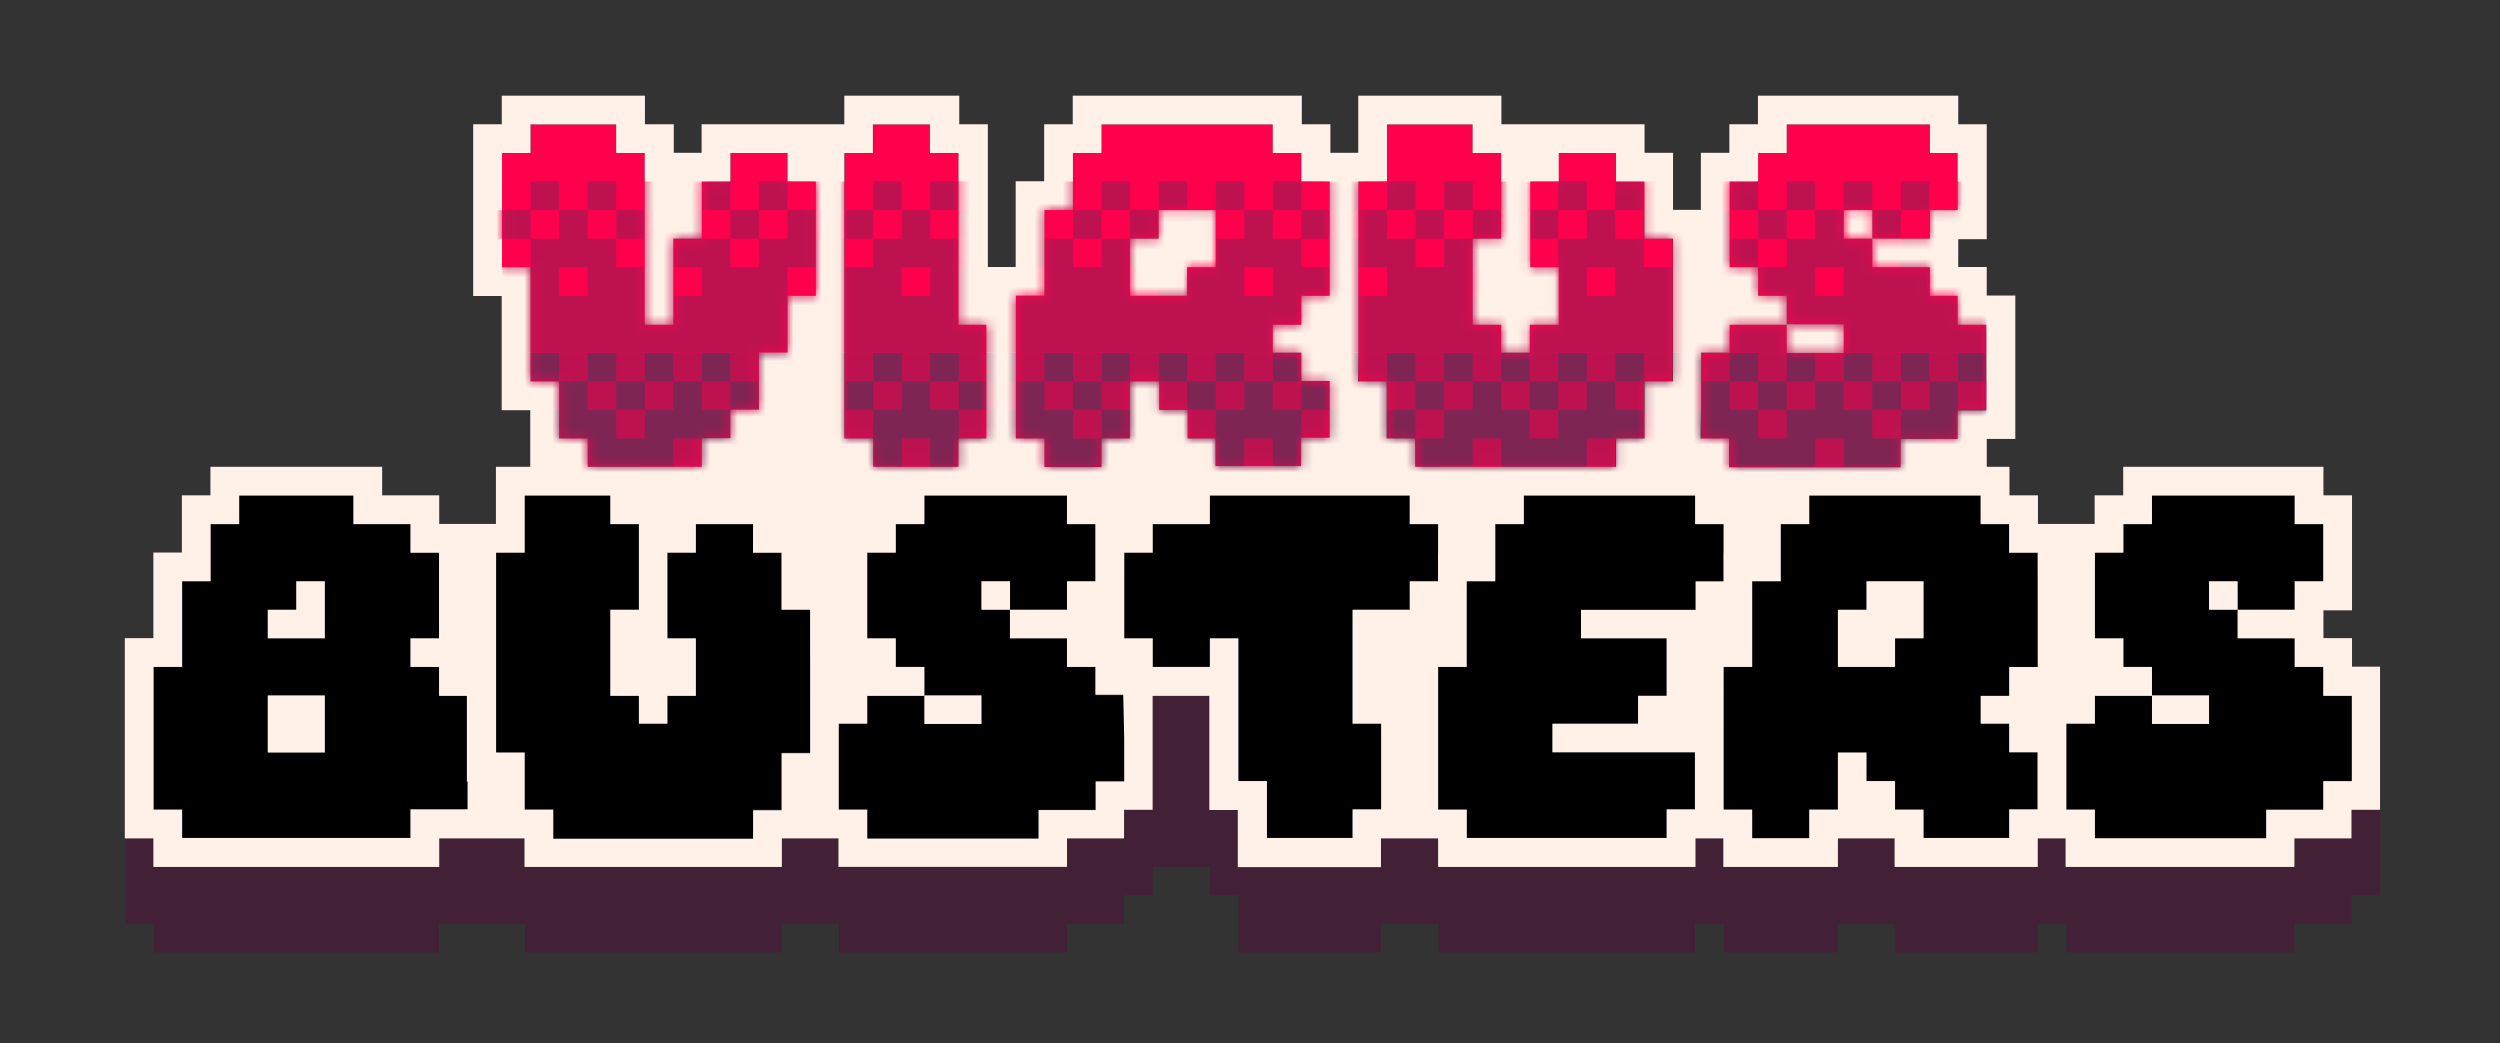 <svg xmlns="http://www.w3.org/2000/svg" xmlns:xlink="http://www.w3.org/1999/xlink" viewBox="0 0 269.45 112.42"><rect x="0" y="0" width="269.45" height="112.42" fill="#333333" stroke="none"/><defs><style>.cls-1{fill:#fff;}.cls-2{fill:none;}.cls-3{fill:#422136;}.cls-4{fill:#ff004d;}.cls-5{fill:#fff1e8;}.cls-6{mask:url(#mask);}.cls-7{fill:#7e2553;}.cls-8{fill:#be1250;}</style><mask id="mask" x="51.03" y="13.41" width="163.08" height="39.31" maskUnits="userSpaceOnUse"><path class="cls-1" d="M57.18,16.49V13.41h9.23v3.08h3.08V35h3.08V25.72h3.07V19.57h3.08V16.49h6.16v3.08H88V31.88H84.88V38H81.8v6.15H78.72v3.08H75.64v3.08H63.34V47.26H60.26V41.11H57.18V28.8H54.11V16.49Z"/><path class="cls-1" d="M94.11,16.49V13.41h6.15v3.08h3.08V35h3.07V47.26h-3.07v3.08H94.11V47.26H91V16.49Z"/><path class="cls-1" d="M118.72,16.49V13.41h18.46v3.08h3.08v3.08h3.08V31.88h-3.08V35h-3.08V38h3.08v3.08h3.08v6.15h-3.08v3.08H131V47.26H128V44.18h-3.07V41.11H121.8v6.15h-3.08v3.08h-6.15V47.26h-3.08V31.88h3.08V22.64h3.07V16.49ZM131,22.64h-6.15v3.08H121.8v6.16H128V28.8H131Z"/><path class="cls-1" d="M149.49,19.57V13.41h9.23v3.08h3.08v9.23h-3.08V35h3.08V38h3.08V35H168V28.8h-3.07V19.57H168V16.49h6.16v3.08h3.07v6.15h3.08V41.11h-3.08v6.15h-3.07v3.08H152.57V47.26h-3.08V41.11h-3.08V19.57Z"/><path class="cls-1" d="M192.57,16.49V13.41H208v3.08H211v6.15H208v3.08H201.8V22.64h-3.08v3.08h3.08V28.8H208v3.08H211V35h3.08v9.23H211v3.08h-6.15v3.08H186.42V47.26h-3.08V38h3.08V35h6.15V38h6.15V35h-6.15V31.88h-3.08V28.8h-3.07V19.57h3.07V16.49Z"/></mask></defs><g id="Layer_1" data-name="Layer 1"><polygon class="cls-2" points="93.45 53.44 91.01 53.44 91.01 50.36 87.93 50.36 87.93 47.26 87.93 41.13 84.9 41.13 84.9 44.18 84.9 47.28 81.82 47.28 81.82 50.36 78.74 50.36 78.74 53.39 81.17 53.39 84.27 53.39 84.27 56.47 87.34 56.47 87.34 59.57 87.34 62.62 90.37 62.62 90.37 59.57 90.37 56.47 93.45 56.47 93.45 53.44"/><polygon class="cls-2" points="121.82 53.39 124.24 53.39 127.3 53.39 127.3 50.36 124.9 50.36 121.82 50.36 121.82 53.39"/><polygon class="cls-3" points="255.01 87.28 253.5 87.28 253.5 90.36 253.49 90.36 250.4 90.36 247.35 90.36 247.35 93.44 244.25 93.44 225.78 93.44 222.72 93.44 222.69 93.44 222.69 93.44 222.69 90.36 221.19 90.36 221.17 90.36 219.67 90.36 219.65 90.36 219.65 93.44 219.64 93.44 216.55 93.44 207.32 93.44 204.22 93.44 204.22 90.36 201.19 90.36 198.12 90.36 198.12 90.38 198.12 93.44 198.1 93.44 195.01 93.44 188.86 93.44 185.79 93.44 185.77 93.44 185.76 93.44 185.76 90.36 184.27 90.36 184.24 90.36 182.74 90.36 182.73 90.36 182.73 93.44 182.72 93.44 179.63 93.44 158.09 93.44 155.02 93.44 154.99 93.44 154.99 90.36 153.5 90.36 151.92 90.36 151.91 90.36 151.78 90.36 150.4 90.36 148.88 90.36 148.88 93.44 148.87 93.44 145.78 93.44 136.55 93.44 133.48 93.44 133.45 93.44 133.45 90.34 133.45 87.28 131.96 87.28 130.66 87.28 130.66 74.98 123.98 74.98 123.98 87.28 122.7 87.28 121.19 87.28 121.19 90.36 121.18 90.36 118.09 90.36 115.04 90.36 115.04 93.44 111.94 93.44 93.47 93.44 90.41 93.44 90.37 93.44 90.37 93.43 90.37 90.36 88.88 90.36 88.85 90.36 87.36 90.36 87.34 90.36 87.33 90.36 87.3 90.36 84.27 90.36 84.27 90.38 84.27 93.44 84.25 93.44 81.17 93.44 59.63 93.44 56.56 93.44 56.53 93.44 56.53 90.38 56.53 90.36 53.5 90.36 53.48 90.36 53.45 90.36 53.45 90.36 51.96 90.36 51.93 90.36 50.43 90.36 50.41 90.36 50.4 90.36 47.34 90.36 47.34 93.44 44.24 93.44 19.63 93.44 16.56 93.44 16.53 93.44 16.53 90.36 15.03 90.36 13.51 90.36 13.51 96.54 13.51 99.59 16.56 99.59 16.59 99.59 16.59 99.61 16.59 102.66 19.64 102.66 44.25 102.66 47.3 102.66 47.3 99.61 47.3 99.59 56.56 99.59 56.59 99.59 56.59 99.61 56.59 102.66 59.64 102.66 81.17 102.66 84.22 102.66 84.22 99.61 84.22 99.59 84.25 99.59 90.41 99.59 90.43 99.59 90.43 99.61 90.43 102.66 93.48 102.66 111.95 102.66 115 102.66 115 99.61 115 99.59 118.1 99.59 121.15 99.59 121.15 96.54 121.15 96.51 121.18 96.51 124.23 96.51 124.23 93.46 124.23 93.44 130.43 93.44 130.43 93.46 130.43 96.51 133.48 96.51 133.51 96.51 133.51 99.61 133.51 102.66 136.56 102.66 145.79 102.66 148.84 102.66 148.84 99.61 148.84 99.59 148.87 99.59 151.78 99.59 151.92 99.59 155.02 99.59 155.05 99.59 155.05 99.61 155.05 102.66 158.1 102.66 179.64 102.66 182.69 102.66 182.69 99.61 182.69 99.59 182.72 99.59 182.74 99.59 185.77 99.59 185.79 99.59 185.82 99.59 185.82 99.61 185.82 102.66 188.87 102.66 195.02 102.66 198.07 102.66 198.07 99.61 198.07 99.59 198.1 99.59 204.25 99.59 204.28 99.59 204.28 99.61 204.28 102.66 207.33 102.66 216.56 102.66 219.61 102.66 219.61 99.61 219.61 99.59 219.64 99.59 219.67 99.59 222.69 99.59 222.72 99.59 222.74 99.59 222.74 99.61 222.74 102.66 225.79 102.66 244.26 102.66 247.31 102.66 247.31 99.61 247.31 99.59 250.41 99.59 253.46 99.59 253.46 96.54 253.46 96.51 253.49 96.51 256.54 96.51 256.54 93.46 256.54 87.28 255.01 87.28"/><polygon class="cls-4" points="57.18 41.11 60.26 41.11 60.26 47.26 63.34 47.26 63.34 50.31 65.78 50.31 68.88 50.31 68.88 50.34 75.64 50.34 75.64 47.26 78.72 47.26 78.72 44.18 81.8 44.18 81.8 38.03 84.88 38.03 84.88 31.88 87.93 31.88 87.93 19.57 84.88 19.57 84.88 16.49 78.72 16.49 78.72 19.57 75.64 19.57 75.64 25.72 72.57 25.72 72.57 34.95 69.49 34.95 69.49 16.49 66.41 16.49 66.41 13.41 57.18 13.41 57.18 16.49 54.1 16.49 54.1 28.8 57.18 28.8 57.18 41.11"/><polygon class="cls-4" points="94.11 50.34 96.53 50.34 96.53 50.31 99.63 50.31 103.34 50.31 103.34 47.26 106.39 47.26 106.39 34.95 103.34 34.95 103.34 16.49 100.26 16.49 100.26 13.41 94.11 13.41 94.11 16.49 91.05 16.49 91.03 16.49 91.03 34.98 91.03 47.26 94.11 47.26 94.11 50.34"/><path class="cls-4" d="M112.57,47.26v3.05h5.54v0h.61V47.26h3.08V41.11h3.08v3.07H128v3.08H131v3.05h9.23V47.26h3.08v-3h0v-3.1h-3.05V38h-3.08V35h3.08V31.88h3.05V19.57h-3.05V16.49h-3.08V13.41H118.72v3.08h-3.08v6.15h-3.07v9.24h-3.08V47.26h3.08Zm9.23-21.54h3.08V22.64H131V28.8H128v3.08H121.8Z"/><polygon class="cls-5" points="127.95 28.8 131.03 28.8 131.03 22.64 124.88 22.64 124.88 25.72 121.8 25.72 121.8 31.88 127.95 31.88 127.95 28.8"/><polygon class="cls-4" points="149.49 41.11 149.49 47.26 152.57 47.26 152.57 50.31 155.04 50.31 155.04 50.34 161.15 50.34 161.15 50.31 164.25 50.31 174.11 50.31 174.11 47.26 177.18 47.26 177.18 41.11 180.24 41.11 180.24 38.03 180.24 34.93 180.26 34.93 180.26 25.72 177.18 25.72 177.18 19.57 174.11 19.57 174.11 16.49 167.95 16.49 167.95 19.57 164.88 19.57 164.88 28.8 167.95 28.8 167.95 34.95 164.88 34.95 164.88 38.03 161.8 38.03 161.8 34.95 158.72 34.95 158.72 25.72 161.8 25.72 161.8 16.49 158.72 16.49 158.72 13.41 149.49 13.41 149.49 19.57 146.44 19.57 146.41 19.57 146.41 34.98 146.41 38.01 146.41 41.11 146.44 41.11 149.49 41.11"/><polygon class="cls-4" points="186.42 50.34 191.91 50.34 191.91 50.31 195.01 50.31 204.88 50.31 204.88 47.26 211.03 47.26 211.03 44.18 214.11 44.18 214.11 34.95 211.03 34.95 211.03 31.88 207.96 31.88 207.96 28.8 201.8 28.8 201.8 25.72 198.72 25.72 198.72 22.64 201.8 22.64 201.8 25.72 207.96 25.72 207.96 22.64 211.03 22.64 211.03 16.49 207.96 16.49 207.96 13.41 192.57 13.41 192.57 16.49 189.49 16.49 189.49 19.57 186.42 19.57 186.42 28.8 189.49 28.8 189.49 31.88 192.57 31.88 192.57 34.95 198.72 34.95 198.72 38.03 192.57 38.03 192.57 34.95 186.42 34.95 186.42 38.03 183.36 38.03 183.34 38.03 183.34 44.21 183.34 47.26 186.42 47.26 186.42 50.34"/><rect class="cls-5" x="192.57" y="34.95" width="6.15" height="3.08"/><rect class="cls-5" x="198.72" y="22.64" width="3.08" height="3.08"/><path d="M50.37,82.7V75h-3V71.88H44.24V68.8h3.08V59.57H44.24V56.49H38.09V53.41H25.78v3.08H22.7v6.16H19.63v9.23H16.55V87.26h3.08v3.08H44.24V87.26H50.4V84.21h0ZM35,78.07v3H28.86V75H35Zm0-15.38V68.8H28.86V65.72h3.07V62.65H35Z"/><polygon class="cls-5" points="33.47 74.95 31.94 74.95 28.86 74.95 28.86 81.11 35.01 81.11 35.01 78.07 35.01 74.95 33.49 74.95 33.47 74.95"/><polygon class="cls-5" points="31.93 62.69 31.93 65.72 28.86 65.72 28.86 68.8 35.01 68.8 35.01 62.69 35.01 62.65 31.93 62.65 31.93 62.69"/><polygon points="84.24 59.57 81.17 59.57 81.17 56.49 75.01 56.49 75.01 59.57 71.94 59.57 71.94 65.79 71.94 67.32 71.94 68.8 75.01 68.8 75.01 68.84 75.01 74.95 71.94 74.95 71.94 74.95 71.94 78.03 70.42 78.03 68.86 78.03 68.86 76.52 68.86 75 68.86 74.95 65.78 74.95 65.78 65.72 65.79 65.72 68.86 65.72 68.86 64.24 68.86 62.72 68.86 56.49 65.78 56.49 65.78 53.44 65.78 53.41 60.24 53.41 56.55 53.41 56.55 59.57 53.47 59.57 53.47 65.79 53.47 67.32 53.47 71.85 53.47 81.11 53.48 81.11 53.5 81.11 56.55 81.11 56.55 87.26 59.63 87.26 59.63 90.34 81.17 90.34 81.17 87.26 84.24 87.26 84.24 81.11 87.3 81.11 87.3 78.03 87.3 75 87.3 74.93 87.32 74.93 87.32 73.47 87.32 71.95 87.32 65.72 84.24 65.72 84.24 59.57"/><polygon points="121.14 74.97 121.14 74.95 119.65 74.95 118.13 74.95 118.09 74.95 118.09 73.45 118.09 71.92 118.09 71.9 118.07 71.9 118.07 71.88 115.01 71.88 115.01 68.8 108.86 68.8 108.86 65.72 105.78 65.72 105.78 62.69 105.78 62.65 108.86 62.65 108.86 62.69 108.86 65.72 115.01 65.72 115.01 62.69 115.01 62.65 116.55 62.65 118.07 62.65 118.07 59.64 118.07 59.57 118.07 56.49 115.01 56.49 115.01 53.44 115.01 53.41 109.47 53.41 106.44 53.41 99.63 53.41 99.63 53.44 99.63 56.49 96.55 56.49 96.55 59.57 93.47 59.57 93.47 65.79 93.47 67.32 93.47 68.8 96.55 68.8 96.55 68.84 96.55 71.88 99.63 71.88 99.63 74.95 105.78 74.95 105.78 78.03 99.63 78.03 99.63 74.95 93.48 74.95 93.47 74.95 93.47 78.03 91.96 78.03 90.43 78.03 90.42 78.03 90.4 78.03 90.4 84.21 90.4 84.25 90.4 85.78 90.4 87.26 93.47 87.26 93.47 87.31 93.47 90.34 111.94 90.34 111.94 87.26 118.09 87.26 118.09 84.19 118.1 84.19 121.17 84.19 121.17 82.7 121.17 81.18 121.17 81.12 121.17 79.6 121.17 74.98 121.14 74.98 121.14 74.97"/><rect class="cls-5" x="99.63" y="74.95" width="6.15" height="3.08"/><polygon class="cls-5" points="108.86 62.65 105.78 62.65 105.78 62.69 105.78 65.72 108.86 65.72 108.86 62.69 108.86 62.65"/><polygon points="155.01 56.49 151.94 56.49 151.94 53.44 151.94 53.41 149.47 53.41 143.36 53.41 130.4 53.41 130.4 53.44 130.4 56.49 124.24 56.49 124.24 59.57 121.19 59.57 121.17 59.57 121.17 65.75 121.17 65.79 121.17 67.32 121.17 68.78 121.17 68.8 121.19 68.8 124.24 68.8 124.24 68.84 124.24 71.85 124.24 71.88 124.27 71.88 130.4 71.88 130.4 68.8 133.47 68.8 133.47 78.07 133.47 84.19 133.48 84.19 136.55 84.19 136.55 90.34 145.78 90.34 145.78 87.26 145.79 87.26 148.86 87.26 148.86 85.78 148.86 84.25 148.86 78.05 148.86 78.03 147.32 78.03 145.79 78.03 145.78 78.03 145.78 65.72 151.94 65.72 151.94 62.69 151.94 62.65 153.47 62.65 154.99 62.65 154.99 59.64 154.99 59.55 155.01 59.55 155.01 56.49"/><polygon points="185.78 56.49 182.71 56.49 182.71 53.41 177.21 53.41 164.25 53.41 164.25 53.44 164.25 56.49 161.17 56.49 161.17 62.65 158.12 62.65 158.09 62.65 158.09 65.75 158.09 68.87 158.09 70.39 158.09 71.88 158.07 71.88 156.58 71.88 156.55 71.88 155.05 71.88 155.02 71.88 155.01 71.88 155.01 71.92 155.01 73.45 155.01 74.97 155.01 78.1 155.01 79.63 155.01 87.26 155.02 87.26 158.09 87.26 158.09 90.34 167.33 90.34 179.63 90.34 179.63 88.86 179.63 87.33 179.63 87.28 179.63 87.26 182.68 87.26 182.68 81.11 181.17 81.11 179.64 81.11 167.32 81.11 167.32 78.03 170.41 78.03 176.55 78.03 176.55 76.55 176.55 76.52 176.55 75 176.55 74.95 179.63 74.95 179.63 68.8 170.4 68.8 170.4 65.72 182.71 65.72 182.71 62.69 182.71 62.65 184.24 62.65 185.76 62.65 185.76 59.64 185.76 59.55 185.78 59.55 185.78 56.49"/><path d="M216.55,56.49h-3.07V53.41H195v3.08h-3.07v6.16h-3.08v9.23h-3.08V87.26h3.08v3.08H195V87.26h3.08V81.11h3.08v3.07h3.08v3.08h3.07v3.08h9.23V87.26h3.06V81.11h-3.06V78h-3.07V75h3.07V71.88h3.08V59.57h-3.08Zm-9.23,6.2V68.8h-3.07v3.08h-6.16V65.72h3.08V62.65h6.15Z"/><polygon class="cls-5" points="201.17 62.69 201.17 65.72 198.09 65.72 198.09 71.88 204.25 71.88 204.25 68.8 207.32 68.8 207.32 62.69 207.32 62.65 201.17 62.65 201.17 62.69"/><polygon points="250.4 74.95 250.4 73.45 250.4 71.92 250.4 71.88 247.32 71.88 247.32 68.8 241.17 68.8 241.17 65.72 238.09 65.72 238.09 62.69 238.09 62.65 241.17 62.65 241.17 62.69 241.17 65.72 247.32 65.72 247.32 62.69 247.32 62.65 248.86 62.65 250.38 62.65 250.4 62.65 250.4 56.49 247.32 56.49 247.32 53.41 231.94 53.41 231.94 56.49 228.86 56.49 228.86 59.57 225.78 59.57 225.78 65.79 225.78 67.32 225.78 68.8 228.86 68.8 228.86 68.84 228.86 71.88 231.94 71.88 231.94 74.95 238.09 74.95 238.09 78.03 231.94 78.03 231.94 74.95 225.79 74.95 225.78 74.95 225.78 78.03 224.27 78.03 222.74 78.03 222.73 78.03 222.71 78.03 222.71 84.25 222.71 85.78 222.71 87.26 222.73 87.26 225.78 87.26 225.78 87.31 225.78 90.34 244.25 90.34 244.25 87.26 250.4 87.26 250.4 84.19 250.41 84.19 253.48 84.19 253.48 82.7 253.48 81.18 253.48 74.95 253.46 74.95 250.4 74.95"/><path class="cls-5" d="M253.5,71.85V68.78h-3.08v-3h3.08V53.39h-3.08V50.31H228.84v3.08h-3.08v3.08h-6.11V53.39h-3.07V50.31h-2.45v-3h3.08V31.85h-3.08V28.78h-3.07v-3h3.07V13.39h-3.07V10.31H189.47v3.08h-3.08v3.08h-3.07v6.15h-3V16.47h-3.07V13.39H161.82V10.31H146.39v6.16h-3V13.39h-3.08V10.31H115.62v3.08h-3.08v6.15h-3.07v9.24h-3V13.39h-3.08V10.31H91v3.08H75.62v3.08h-3V13.39H69.51V10.31H54.08v3.08H51V31.9h3.07V44.21h3.08v6.1H53.45v6.16H47.34V53.39H41.19V50.31H22.68v3.08H19.6v6.16H16.53v9.23H13.45V90.36h3.08v3.08H47.34V90.36h9.19v3.08H84.27V90.36h6.1v3.07H115V90.36h6.15V87.28h3.08V75h6.11v12.3h3.07v6.16h15.43V90.36H155v3.08h27.74V90.36h3v3.08h12.35V90.36h6.11v3.08h15.43V90.36h3v3.08h24.66V90.36h6.15V87.28h3.08V71.85ZM50.4,84.23v3H44.24v3.08H19.63V87.26H16.55V71.88h3.08V62.65H22.7V56.49h3.08V53.41H38.09v3.08h6.15v3.08h3.08V68.8H44.24v3.08h3.08V75h3v9.26h0Zm132.94-40V38h3.08V35h6.15V31.88h-3.08V28.8h-3.07V19.57h3.07V16.49h3.08V13.41H208v3.08H211v6.15H208v3.08H201.8V28.8H208v3.08H211V35h3.08v9.23H211v3.08h-6.15v3.05h-13v0h-5.49V47.26h-3.08ZM146.41,38V19.57h3.08V13.41h9.23v3.08h3.08v9.23h-3.08V35h3.08V38h3.08V35H168V28.8h-3.07V19.57H168V16.49h6.16v3.08h3.07v6.15h3.08v9.21h0v6.18h-3.06v6.15h-3.07v3.05h-13v0H155v0h-2.47V47.26h-3.08V41.11h-3.08Zm-36.92-6.13h3.08V22.64h3.07V16.49h3.08V13.41h18.46v3.08h3.08v3.08h3.05V31.88h-3.05V35h-3.08V38h3.08v3.08h3.05v3.1h0v3h-3.08v3.05H131V47.26H128V44.18h-3.07V41.11H121.8v6.15h-3.08v3.08h-.61v0h-5.54V47.26h-3.08ZM91,35V16.49h3.08V13.41h6.15v3.08h3.08V35h3V47.26h-3v3.05H96.53v0H94.11V47.26H91ZM54.11,28.8V16.49h3.07V13.41h9.23v3.08h3.08V35h3.08V25.72h3.07V19.57h3.08V16.49h6.16v3.08h3.05V31.88H84.88V38H81.8v6.15H78.72v3.08H75.64v3.08H68.88v0H63.34V47.26H60.26V41.11H57.18V28.8ZM87.32,72v3h0v6.18H84.24v6.15H81.17v3.08H59.63V87.26H56.55V81.11H53.47V59.57h3.08V53.41h9.23v3.08h3.08v9.23H65.78V75h3.08V78h3.07V75H75V68.8H71.93V59.57H75V56.49h6.16v3.08h3.07v6.15h3.08Zm33.85,7.65v4.58h-3.08v3.08h-6.15v3.08H93.47V87.26H90.4V78h3.07V75h6.16V71.88H96.55V68.8H93.47V59.57h3.08V56.49h3.08V53.41H115v3.08h3.06v6.16H115v3.07h-6.15V68.8H115v3.08h3.06v0h0v3h3v0h0Zm33.82-20v3h-3.05v3.07h-6.16V78h3.08v9.23h-3.08v3.08h-9.23V84.18h-3.08V68.8H130.4v3.08h-6.16V68.8h-3.07V59.57h3.07V56.49h6.16V53.41h21.54v3.08H155v3.06h0Zm30.77-.09v3.1h-3v3.07H170.4V68.8h9.23V75h-3.08V78h-9.23v3.08h15.36v6.15h-3.05v3.08H158.09V87.26H155V71.88h3.08V62.65h3.08V56.49h3.08V53.41h18.46v3.08h3.07v3.06Zm33.87,6.24v6.09h-3.08V75h-3.07V78h3.07v3.08h3.06v6.15h-3.06v3.08h-9.23V87.26h-3.07V84.18h-3.08V81.11h-3.08v6.15H195v3.08h-6.15V87.26h-3.08V71.88h3.08V62.65h3.08V56.49H195V53.41h18.47v3.08h3.07v3.08h3.08Zm33.85,15.39v3H250.4v3.08h-6.15v3.08H225.79V87.26h-3.08V78h3.08V75h6.15V71.88h-3.08V68.8h-3.07V59.57h3.07V56.49h3.08V53.41h15.38v3.08h3.08v6.16h-3.08v3.07h-6.15V68.8h6.15v3.08h3.08V75h3.08Z"/><rect class="cls-5" x="231.94" y="74.95" width="6.15" height="3.08"/><polygon class="cls-5" points="241.17 62.65 238.09 62.65 238.09 62.69 238.09 65.72 241.17 65.72 241.17 62.69 241.17 62.65"/></g><g id="Layer_5" data-name="Layer 5"><g class="cls-6"><rect class="cls-7" x="54.11" y="38.03" width="160" height="14.69"/><rect class="cls-8" x="54.11" y="19.57" width="160" height="18.46"/><rect class="cls-4" x="109.49" y="28.8" width="3.08" height="3.08"/><rect class="cls-4" x="97.18" y="28.8" width="3.08" height="3.08"/><rect class="cls-4" x="84.88" y="28.8" width="3.08" height="3.08"/><rect class="cls-4" x="72.57" y="28.8" width="3.08" height="3.08"/><rect class="cls-4" x="60.26" y="28.8" width="3.08" height="3.08"/><rect class="cls-4" x="121.8" y="28.8" width="3.08" height="3.08"/><rect class="cls-4" x="134.11" y="28.8" width="3.08" height="3.08"/><rect class="cls-4" x="146.41" y="28.8" width="3.08" height="3.08"/><rect class="cls-4" x="158.72" y="28.8" width="3.08" height="3.08"/><rect class="cls-4" x="171.03" y="28.8" width="3.08" height="3.08"/><rect class="cls-4" x="183.34" y="28.8" width="3.08" height="3.08"/><rect class="cls-4" x="195.64" y="28.8" width="3.08" height="3.08"/><rect class="cls-4" x="207.95" y="28.8" width="3.08" height="3.08"/><rect class="cls-4" x="115.65" y="25.72" width="3.08" height="3.08"/><rect class="cls-4" x="103.34" y="25.72" width="3.08" height="3.08"/><rect class="cls-4" x="91.03" y="25.72" width="3.08" height="3.08"/><rect class="cls-4" x="78.72" y="25.72" width="3.08" height="3.08"/><rect class="cls-4" x="66.42" y="25.72" width="3.08" height="3.08"/><rect class="cls-4" x="54.11" y="25.72" width="3.08" height="3.08"/><rect class="cls-4" x="127.95" y="25.72" width="3.08" height="3.08"/><rect class="cls-4" x="140.26" y="25.72" width="3.08" height="3.08"/><rect class="cls-4" x="152.57" y="25.72" width="3.08" height="3.08"/><rect class="cls-4" x="164.87" y="25.72" width="3.08" height="3.08"/><rect class="cls-4" x="177.18" y="25.72" width="3.08" height="3.08"/><rect class="cls-4" x="189.49" y="25.72" width="3.08" height="3.08"/><rect class="cls-4" x="201.8" y="25.72" width="3.08" height="3.08"/><rect class="cls-4" x="118.72" y="22.65" width="3.08" height="3.08"/><rect class="cls-4" x="112.57" y="22.65" width="3.08" height="3.08"/><rect class="cls-4" x="106.42" y="22.65" width="3.08" height="3.08"/><rect class="cls-4" x="100.26" y="22.65" width="3.08" height="3.08"/><rect class="cls-4" x="94.11" y="22.65" width="3.08" height="3.08"/><rect class="cls-4" x="87.95" y="22.65" width="3.08" height="3.08"/><rect class="cls-4" x="81.8" y="22.65" width="3.08" height="3.08"/><rect class="cls-4" x="75.65" y="22.65" width="3.08" height="3.08"/><rect class="cls-4" x="69.49" y="22.65" width="3.08" height="3.08"/><rect class="cls-4" x="63.34" y="22.65" width="3.08" height="3.08"/><rect class="cls-4" x="57.19" y="22.65" width="3.08" height="3.08"/><rect class="cls-4" x="51.03" y="22.65" width="3.08" height="3.08"/><rect class="cls-4" x="124.88" y="22.65" width="3.08" height="3.08"/><rect class="cls-4" x="131.03" y="22.65" width="3.08" height="3.08"/><rect class="cls-4" x="137.18" y="22.65" width="3.08" height="3.08"/><rect class="cls-4" x="143.34" y="22.65" width="3.08" height="3.08"/><rect class="cls-4" x="149.49" y="22.65" width="3.08" height="3.08"/><rect class="cls-4" x="155.64" y="22.65" width="3.08" height="3.08"/><rect class="cls-4" x="161.8" y="22.65" width="3.08" height="3.08"/><rect class="cls-4" x="167.95" y="22.65" width="3.08" height="3.08"/><rect class="cls-4" x="174.1" y="22.65" width="3.08" height="3.08"/><rect class="cls-4" x="180.26" y="22.65" width="3.08" height="3.08"/><rect class="cls-4" x="186.41" y="22.65" width="3.08" height="3.08"/><rect class="cls-4" x="192.57" y="22.65" width="3.08" height="3.08"/><rect class="cls-4" x="198.72" y="22.65" width="3.08" height="3.08"/><rect class="cls-4" x="204.87" y="22.65" width="3.08" height="3.08"/><rect class="cls-4" x="211.03" y="22.65" width="3.08" height="3.08"/><rect class="cls-4" x="115.65" y="19.57" width="3.08" height="3.08"/><rect class="cls-4" x="109.49" y="19.57" width="3.08" height="3.08"/><rect class="cls-4" x="103.34" y="19.57" width="3.08" height="3.08"/><rect class="cls-4" x="97.18" y="19.57" width="3.08" height="3.08"/><rect class="cls-4" x="91.03" y="19.57" width="3.08" height="3.08"/><rect class="cls-4" x="84.88" y="19.57" width="3.08" height="3.08"/><rect class="cls-4" x="78.72" y="19.57" width="3.08" height="3.08"/><rect class="cls-4" x="72.57" y="19.57" width="3.08" height="3.08"/><rect class="cls-4" x="66.42" y="19.57" width="3.08" height="3.08"/><rect class="cls-4" x="60.26" y="19.57" width="3.08" height="3.08"/><rect class="cls-4" x="54.11" y="19.57" width="3.08" height="3.08"/><rect class="cls-4" x="121.8" y="19.57" width="3.08" height="3.08"/><rect class="cls-4" x="127.95" y="19.57" width="3.08" height="3.08"/><rect class="cls-4" x="134.11" y="19.57" width="3.08" height="3.08"/><rect class="cls-4" x="140.26" y="19.57" width="3.08" height="3.08"/><rect class="cls-4" x="146.41" y="19.57" width="3.08" height="3.08"/><rect class="cls-4" x="152.57" y="19.57" width="3.08" height="3.08"/><rect class="cls-4" x="158.72" y="19.57" width="3.08" height="3.08"/><rect class="cls-4" x="164.87" y="19.57" width="3.08" height="3.08"/><rect class="cls-4" x="171.03" y="19.57" width="3.08" height="3.08"/><rect class="cls-4" x="177.18" y="19.57" width="3.08" height="3.08"/><rect class="cls-4" x="183.34" y="19.57" width="3.08" height="3.08"/><rect class="cls-4" x="189.49" y="19.57" width="3.08" height="3.08"/><rect class="cls-4" x="195.64" y="19.57" width="3.08" height="3.08"/><rect class="cls-4" x="201.8" y="19.57" width="3.08" height="3.08"/><rect class="cls-4" x="207.95" y="19.57" width="3.08" height="3.08"/><rect class="cls-8" x="109.49" y="47.26" width="3.08" height="3.08"/><rect class="cls-8" x="97.18" y="47.26" width="3.08" height="3.08"/><rect class="cls-8" x="84.88" y="47.26" width="3.08" height="3.08"/><rect class="cls-8" x="72.57" y="47.26" width="3.08" height="3.08"/><rect class="cls-8" x="60.26" y="47.26" width="3.08" height="3.08"/><rect class="cls-8" x="121.8" y="47.26" width="3.08" height="3.08"/><rect class="cls-8" x="134.11" y="47.26" width="3.08" height="3.08"/><rect class="cls-8" x="146.41" y="47.26" width="3.08" height="3.08"/><rect class="cls-8" x="158.72" y="47.26" width="3.08" height="3.08"/><rect class="cls-8" x="171.03" y="47.26" width="3.08" height="3.08"/><rect class="cls-8" x="183.34" y="47.26" width="3.08" height="3.08"/><rect class="cls-8" x="195.64" y="47.26" width="3.08" height="3.08"/><rect class="cls-8" x="207.95" y="47.26" width="3.08" height="3.08"/><rect class="cls-8" x="115.65" y="44.18" width="3.08" height="3.08"/><rect class="cls-8" x="103.34" y="44.18" width="3.08" height="3.08"/><rect class="cls-8" x="91.03" y="44.18" width="3.08" height="3.08"/><rect class="cls-8" x="78.72" y="44.18" width="3.08" height="3.08"/><rect class="cls-8" x="66.42" y="44.18" width="3.08" height="3.08"/><rect class="cls-8" x="54.11" y="44.18" width="3.08" height="3.08"/><rect class="cls-8" x="127.95" y="44.18" width="3.08" height="3.08"/><rect class="cls-8" x="140.26" y="44.18" width="3.08" height="3.08"/><rect class="cls-8" x="152.57" y="44.18" width="3.08" height="3.08"/><rect class="cls-8" x="164.87" y="44.18" width="3.08" height="3.08"/><rect class="cls-8" x="177.18" y="44.18" width="3.08" height="3.08"/><rect class="cls-8" x="189.49" y="44.18" width="3.08" height="3.08"/><rect class="cls-8" x="201.8" y="44.18" width="3.08" height="3.08"/><rect class="cls-8" x="118.72" y="41.11" width="3.08" height="3.08"/><rect class="cls-8" x="112.57" y="41.11" width="3.08" height="3.08"/><rect class="cls-8" x="106.42" y="41.11" width="3.08" height="3.08"/><rect class="cls-8" x="100.26" y="41.11" width="3.08" height="3.08"/><rect class="cls-8" x="94.11" y="41.11" width="3.08" height="3.08"/><rect class="cls-8" x="87.95" y="41.11" width="3.08" height="3.08"/><rect class="cls-8" x="81.8" y="41.11" width="3.08" height="3.08"/><rect class="cls-8" x="75.65" y="41.11" width="3.08" height="3.08"/><rect class="cls-8" x="69.49" y="41.11" width="3.08" height="3.08"/><rect class="cls-8" x="63.34" y="41.11" width="3.08" height="3.08"/><rect class="cls-8" x="57.19" y="41.11" width="3.08" height="3.08"/><rect class="cls-8" x="51.03" y="41.11" width="3.08" height="3.08"/><rect class="cls-8" x="124.88" y="41.11" width="3.08" height="3.08"/><rect class="cls-8" x="131.03" y="41.11" width="3.08" height="3.08"/><rect class="cls-8" x="137.18" y="41.11" width="3.08" height="3.08"/><rect class="cls-8" x="143.34" y="41.11" width="3.08" height="3.08"/><rect class="cls-8" x="149.49" y="41.11" width="3.08" height="3.08"/><rect class="cls-8" x="155.64" y="41.11" width="3.08" height="3.08"/><rect class="cls-8" x="161.8" y="41.11" width="3.08" height="3.08"/><rect class="cls-8" x="167.95" y="41.11" width="3.08" height="3.08"/><rect class="cls-8" x="174.1" y="41.11" width="3.08" height="3.08"/><rect class="cls-8" x="180.26" y="41.11" width="3.08" height="3.08"/><rect class="cls-8" x="186.41" y="41.11" width="3.08" height="3.08"/><rect class="cls-8" x="192.57" y="41.11" width="3.08" height="3.08"/><rect class="cls-8" x="198.72" y="41.11" width="3.08" height="3.08"/><rect class="cls-8" x="204.87" y="41.11" width="3.08" height="3.08"/><rect class="cls-8" x="211.03" y="41.11" width="3.08" height="3.08"/><rect class="cls-8" x="115.65" y="38.03" width="3.08" height="3.08"/><rect class="cls-8" x="109.49" y="38.03" width="3.08" height="3.08"/><rect class="cls-8" x="103.34" y="38.03" width="3.08" height="3.08"/><rect class="cls-8" x="97.18" y="38.03" width="3.08" height="3.08"/><rect class="cls-8" x="91.03" y="38.03" width="3.08" height="3.08"/><rect class="cls-8" x="84.88" y="38.03" width="3.08" height="3.08"/><rect class="cls-8" x="78.72" y="38.03" width="3.08" height="3.08"/><rect class="cls-8" x="72.57" y="38.03" width="3.08" height="3.08"/><rect class="cls-8" x="66.42" y="38.03" width="3.08" height="3.08"/><rect class="cls-8" x="60.26" y="38.03" width="3.08" height="3.08"/><rect class="cls-8" x="54.11" y="38.03" width="3.08" height="3.08"/><rect class="cls-8" x="121.8" y="38.03" width="3.08" height="3.08"/><rect class="cls-8" x="127.95" y="38.03" width="3.08" height="3.08"/><rect class="cls-8" x="134.11" y="38.03" width="3.08" height="3.08"/><rect class="cls-8" x="140.26" y="38.03" width="3.08" height="3.08"/><rect class="cls-8" x="146.41" y="38.03" width="3.08" height="3.08"/><rect class="cls-8" x="152.57" y="38.03" width="3.08" height="3.08"/><rect class="cls-8" x="158.72" y="38.03" width="3.08" height="3.08"/><rect class="cls-8" x="164.87" y="38.03" width="3.08" height="3.08"/><rect class="cls-8" x="171.03" y="38.03" width="3.08" height="3.08"/><rect class="cls-8" x="177.18" y="38.03" width="3.08" height="3.08"/><rect class="cls-8" x="183.34" y="38.03" width="3.08" height="3.08"/><rect class="cls-8" x="189.49" y="38.03" width="3.08" height="3.08"/><rect class="cls-8" x="195.64" y="38.03" width="3.08" height="3.08"/><rect class="cls-8" x="201.8" y="38.03" width="3.08" height="3.08"/><rect class="cls-8" x="207.95" y="38.03" width="3.08" height="3.08"/></g></g></svg>